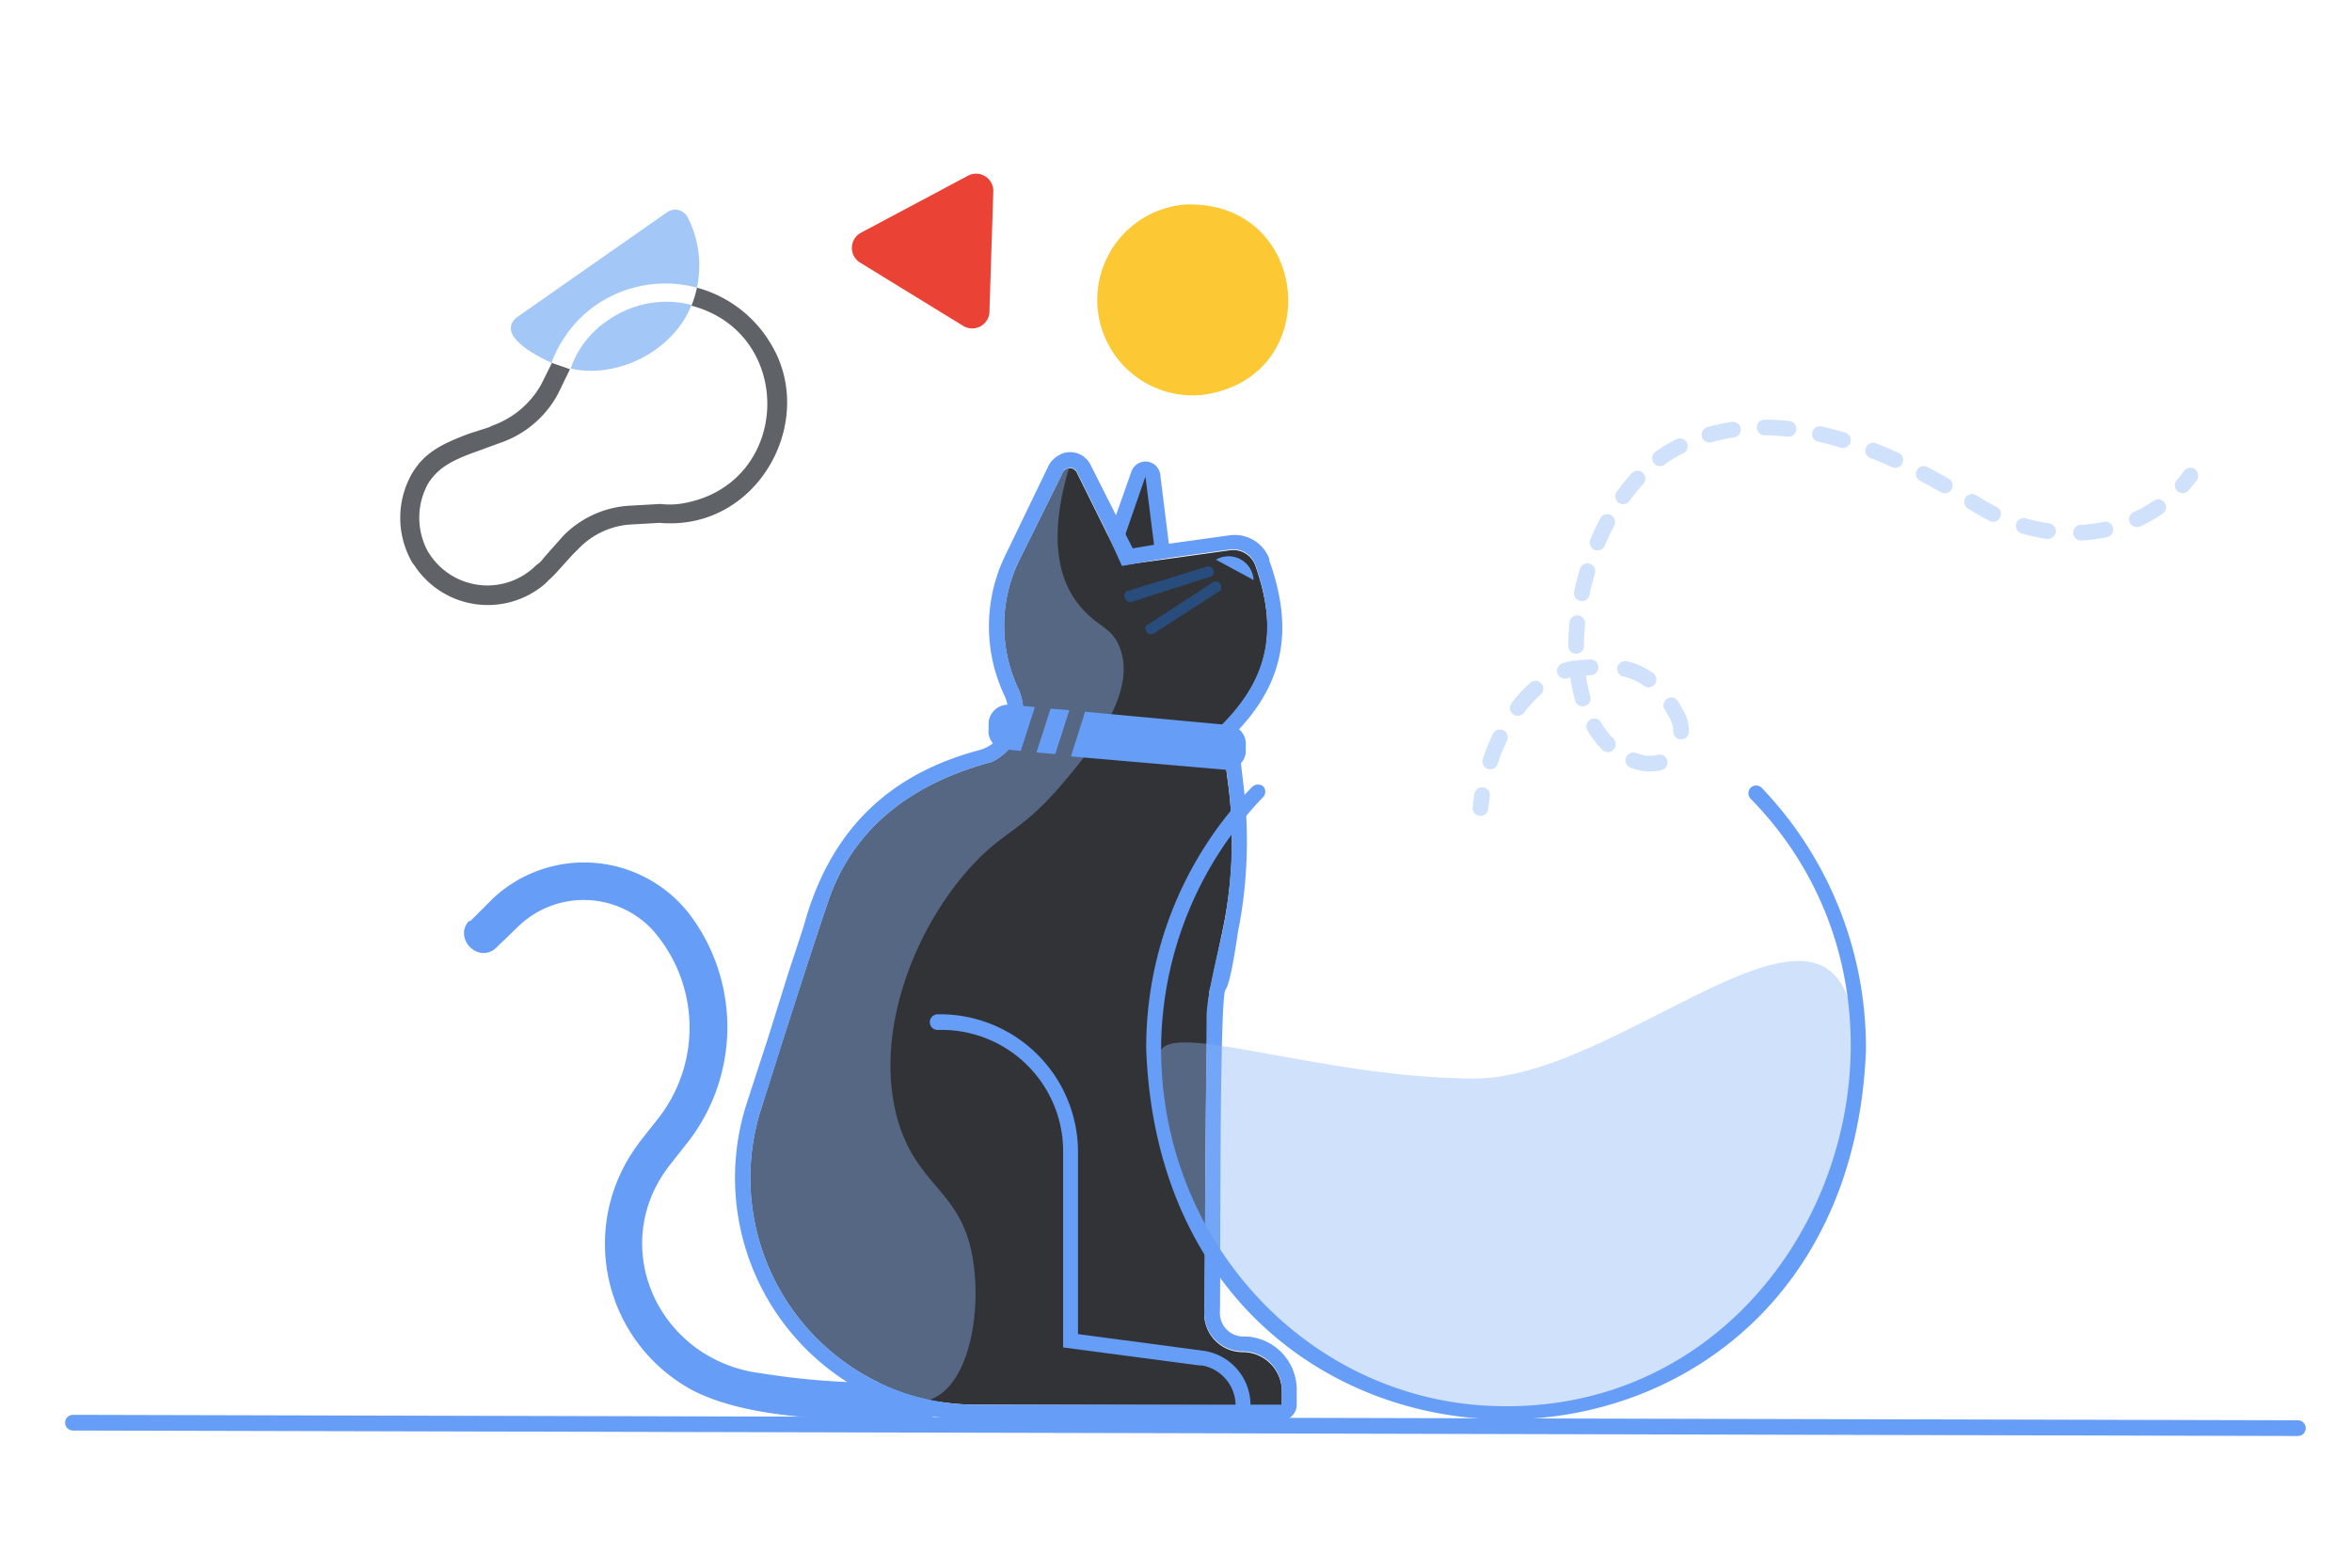 <svg width="300" height="200" viewBox="0 0 300 200" fill="none" xmlns="http://www.w3.org/2000/svg"><path d="m9.3 181.5 283.8.7" stroke="#669DF6" stroke-width="2" stroke-linecap="round"/><path d="M62.8 114.7a16.992 16.992 0 0 1 19.826-2.6A17.01 17.01 0 0 1 88 116.7a23.901 23.901 0 0 1-.1 28.8l-2.6 3.3c-7.9 10.4-1.2 24.8 11.8 26.4a94.75 94.75 0 0 0 14.1 1.2h6.3a2.499 2.499 0 0 1 2.5 2.4 2.39 2.39 0 0 1-.703 1.697 2.39 2.39 0 0 1-1.697.703h-4.1c-3.5 0-7.1-.1-10.6-.4-6.4-.5-11.2-1.7-14.5-3.4a21.201 21.201 0 0 1-7.1-31.3l.2-.3 2.6-3.3a18.8 18.8 0 0 0-.9-23.9 12 12 0 0 0-17.1-.4l-2.8 2.7c-2.2 2.1-5.5-1.1-3.5-3.4h.2l2.8-2.8z" fill="#669DF6"/><path d="M163.5 177.5v1.8l-38.9-.1a28.702 28.702 0 0 1-8.7-1.3 29.002 29.002 0 0 1-18.8-36.5c3.6-11.4 6.4-20.1 8.4-26 3.1-9.6 10.6-15.4 21-18.2a7.101 7.101 0 0 0 3.4-9.3 18.908 18.908 0 0 1 .1-16.4l5.6-11.3a1.002 1.002 0 0 1 1.7 0l5.9 11.9 13.7-1.9a3 3 0 0 1 3.2 1.9c2.9 8.2 1.9 14.3-4.4 20.6l1 7.7a54.797 54.797 0 0 1-.8 18.5l-1.5 7.1c-.537.269-.624 18.009-.683 30.227-.029 5.967-.051 10.617-.117 11.273a4.91 4.91 0 0 0 1.399 3.53 4.926 4.926 0 0 0 1.602 1.088 4.916 4.916 0 0 0 1.899.382c1.326 0 2.598.527 3.536 1.464a5.004 5.004 0 0 1 1.464 3.536z" fill="#323336"/><path d="m146.193 59.755-3.541 8.247 1.235 3.212 4.283-1.07-1.977-10.39z" fill="#323336"/><path fill-rule="evenodd" clip-rule="evenodd" d="M135.7 59.6a.337.337 0 0 1 .45-.15.335.335 0 0 1 .15.45c-2.3 7.8-1.6 13.2.9 16.7s4.6 3.1 5.7 6.2c2.1 5.9-4.1 13.3-7.4 17.2-5.2 6.1-7.3 5.9-11.4 10.3-7.3 7.8-12.9 21.5-9.5 32.9 2.6 8.4 8.1 8.7 9.5 17.5 1.1 6.8-.5 15.9-5.3 17.8-4.8 1.9-16.3-6.6-20.7-15.4a34.199 34.199 0 0 1-3.1-18.8c.5-6 2-5.2 7.6-21.9 2.8-8.3 3.5-11.6 6.5-14.9a49.113 49.113 0 0 1 9.9-8c5.3-2.7 8.2-2.3 9.8-5 4.1-7.9-10.2-14 6.9-34.9z" fill="#8AB4F8" fill-opacity=".4"/><path d="M135.2 58a3.5 3.5 0 0 0-1.4 1.3l-5.5 11.4a20.696 20.696 0 0 0-.2 18 5.003 5.003 0 0 1-3.2 7c-12.4 3.3-19.3 11.1-22.4 22.5l-2 6.1-2.5 8-2.8 8.6a30.901 30.901 0 0 0 20.1 38.8c3 .992 6.14 1.498 9.3 1.5h38.9a2.002 2.002 0 0 0 1.9-1.9v-1.9a6.799 6.799 0 0 0-6.6-6.9 2.994 2.994 0 0 1-2.216-.77 2.999 2.999 0 0 1-.984-2.13v-.2c.1-2.2-.1-40 .7-41.1.8-1.1 1.6-7.7 1.7-7.9a59.11 59.11 0 0 0 .6-18.3l-.8-6.8c6.2-6.5 7.1-13.4 4.1-21.8v-.2a4.7 4.7 0 0 0-5.1-3L144.5 70l-5.4-10.7a2.902 2.902 0 0 0-3.7-1.4l-.2.1zm.8 1.8a1 1 0 0 1 1.3.3l5.9 11.9 13.7-1.9a3 3 0 0 1 3.2 1.9c2.9 8.2 1.8 14.5-4.4 20.6l1 7.7c.702 5.896.5 11.865-.6 17.7-.6 3-2.1 8.6-2.2 11.5v.6l-.3 37.4a4.9 4.9 0 0 0 4.7 4.9h.2a5 5 0 0 1 5 4.8v2h-38.9a28.702 28.702 0 0 1-8.7-1.3 29.002 29.002 0 0 1-18.8-36.5c2.6-8.1 5.7-18 8.4-26 3.1-9.6 10.6-15.4 21-18.2a7.102 7.102 0 0 0 3.4-9.3 18.999 18.999 0 0 1-.1-16l.2-.4 5.6-11.3c.1-.2.2-.4.4-.4z" fill="#669DF6"/><path d="m144.3 60.2-2.9 8.2 1.7 3.8 6.2-1.1-1.3-10.5a1.903 1.903 0 0 0-1.687-1.707A1.9 1.9 0 0 0 144.3 60.2zm-.8 8.1 2.6-7.5 1.1 8.7-3 .5-.7-1.7z" fill="#669DF6"/><path fill-rule="evenodd" clip-rule="evenodd" d="m138.4 90.8 18.3 1.7a2.402 2.402 0 0 1 2.2 2.6v.9a2.502 2.502 0 0 1-2.5 2.2h-.1l-19.7-1.7 1.8-5.7zm-4.4-.4 2.4.2-1.8 5.6-2.4-.2 1.8-5.6zm-5.4-.5h.2l3.2.3-1.8 5.6-2-.2a2.294 2.294 0 0 1-1.61-.848A2.304 2.304 0 0 1 126.1 93v-.9a2.502 2.502 0 0 1 2.5-2.2zm26.5-18.5 4.8 2.6a3.208 3.208 0 0 0-1.671-2.645 3.204 3.204 0 0 0-3.129.045z" fill="#669DF6"/><path d="M153.9 72.3c.8-.3 1.3 1 .5 1.3h-.1l-10 3.2a.797.797 0 0 1-.81-.481.804.804 0 0 1 .21-.919h.1l10.1-3.1zm.8 2c.7-.5 1.5.6.8 1.2h-.1l-8.2 5.3c-.7.5-1.5-.6-.9-1.1h.1l8.3-5.4z" fill="#1A73E8" fill-opacity=".4"/><path d="M119.6 129.4a17.591 17.591 0 0 1 12.534 4.942A17.615 17.615 0 0 1 137.5 146.7v23.5l15.8 2.1a6.997 6.997 0 0 1 6.2 6.8.993.993 0 0 1-.212.84 1.002 1.002 0 0 1-.788.36.893.893 0 0 1-.9-1 5.199 5.199 0 0 0-4.3-5.1h-.3l-17.4-2.3v-25.4a15.502 15.502 0 0 0-16-15.1.997.997 0 0 1-1-1 1 1 0 0 1 1-1z" fill="#669DF6"/><path fill-rule="evenodd" clip-rule="evenodd" d="M147.9 134.7c2.2 60.7 86.3 60.9 88.8.3.1-29.4-28.8 2.7-48.8 2.6-20-.1-40-8-40-2.9z" fill="#8AB4F8" fill-opacity=".4"/><path d="M223.3 100.5a1 1 0 0 1 1.4 0 47.902 47.902 0 0 1 13.3 33.6c-2.6 62.8-89.5 62.6-91.8-.3a47.598 47.598 0 0 1 13.5-33.4 1.098 1.098 0 0 1 1.4-.1 1 1 0 0 1 0 1.4 46.602 46.602 0 0 0-13 32.1c0 25.2 19.6 45.6 43.9 45.6 39.3.2 58.6-49.6 31.3-77.5a1 1 0 0 1 0-1.4z" fill="#669DF6"/><path fill-rule="evenodd" clip-rule="evenodd" d="M279.974 59.863a1 1 0 0 1 .223 1.397c-.33.456-.677.891-1.039 1.306a1 1 0 0 1-1.507-1.315c.323-.37.632-.758.927-1.165a1 1 0 0 1 1.396-.223zm-50.855-5.045a1 1 0 0 1-1.101.888 29.39 29.39 0 0 0-2.942-.172 1 1 0 1 1 .014-2 31.26 31.26 0 0 1 3.142.183 1 1 0 0 1 .887 1.101zm2.038.345a1 1 0 0 1 1.194-.757 43.72 43.72 0 0 1 3.018.794 1 1 0 0 1-.576 1.915 41.782 41.782 0 0 0-2.879-.757 1 1 0 0 1-.757-1.195zm-9.136-.498a1 1 0 0 1-.841 1.137 22.36 22.36 0 0 0-2.85.616 1 1 0 1 1-.55-1.923 24.324 24.324 0 0 1 3.104-.671 1 1 0 0 1 1.137.84zm15.967 2.458a1 1 0 0 1 1.295-.567 59.43 59.43 0 0 1 2.857 1.206 1 1 0 1 1-.823 1.822 58.416 58.416 0 0 0-2.762-1.165 1 1 0 0 1-.567-1.296zm6.507 2.872a1 1 0 0 1 1.35-.42 81.265 81.265 0 0 1 2.708 1.491 1 1 0 0 1-.998 1.734 80.06 80.06 0 0 0-2.64-1.455 1 1 0 0 1-.42-1.35zm-29.33-3.516a.999.999 0 0 1-.449 1.341c-.426.213-.85.442-1.271.689-.382.237-.757.492-1.122.762a1 1 0 0 1-1.189-1.608 18.55 18.55 0 0 1 1.268-.86l.01-.007.01-.006a23.55 23.55 0 0 1 1.402-.76 1 1 0 0 1 1.341.45zm60.934 7.657a1 1 0 0 1-.252 1.392c-.92.638-1.89 1.185-2.897 1.643a1.001 1.001 0 0 1-.828-1.821c.901-.41 1.766-.898 2.585-1.466a1 1 0 0 1 1.392.252zm-25.412-.635a1 1 0 0 1 1.377-.325c.561.346.977.603 1.261.762l.011.006.01.006c.433.257.874.498 1.323.723a1 1 0 0 1-.897 1.788 23.236 23.236 0 0 1-1.436-.785 42.38 42.38 0 0 1-1.323-.799 1 1 0 0 1-.326-1.376zm18.834 3.851a1 1 0 0 1-.777 1.182c-1.078.223-2.175.36-3.28.416a1 1 0 0 1-.1-1.997 19.557 19.557 0 0 0 2.975-.378 1 1 0 0 1 1.182.777zm-59.979-7.031a1 1 0 0 1 .059 1.413 23.253 23.253 0 0 0-1.752 2.159 1 1 0 1 1-1.624-1.167 25.218 25.218 0 0 1 1.904-2.346 1 1 0 0 1 1.413-.06zm47.631 6.498a1 1 0 0 1 1.237-.684c.971.279 1.957.49 2.948.63a1 1 0 1 1-.282 1.98 23.763 23.763 0 0 1-3.218-.688 1 1 0 0 1-.685-1.238zm-51.699-1.104a1 1 0 0 1 .416 1.352 31.145 31.145 0 0 0-1.2 2.542 1 1 0 0 1-1.845-.773c.387-.924.813-1.828 1.278-2.705a1 1 0 0 1 1.351-.416zm-2.717 6.193a1 1 0 0 1 .677 1.241c-.266.906-.496 1.82-.687 2.737a1 1 0 1 1-1.958-.409 37.33 37.33 0 0 1 .726-2.892 1 1 0 0 1 1.242-.677zm-1.476 6.6a1 1 0 0 1 .901 1.091c-.091.95-.139 1.888-.143 2.808a1 1 0 0 1-2-.009 32.59 32.59 0 0 1 .152-2.989 1 1 0 0 1 1.09-.9zm5.023 6.61a1 1 0 0 1 1.194-.758 8.85 8.85 0 0 1 3.373 1.525 1 1 0 0 1-1.185 1.611 6.852 6.852 0 0 0-2.625-1.184 1 1 0 0 1-.757-1.194zm-2.429-.045a1 1 0 0 1-.939 1.058l-.653.042c.131.928.315 1.817.551 2.656a1 1 0 1 1-1.925.542 22.163 22.163 0 0 1-.611-2.957c-.127.033-.254.07-.382.113a1 1 0 1 1-.627-1.9 7.724 7.724 0 0 1 1.861-.378l.248-.018c.477-.034.953-.07 1.42-.097a1 1 0 0 1 1.057.94zm-7.283 2.117a1 1 0 0 1-.082 1.412 16.205 16.205 0 0 0-2.106 2.299 1 1 0 1 1-1.592-1.21 18.183 18.183 0 0 1 2.368-2.583 1 1 0 0 1 1.412.082zm16.063 1.949a1 1 0 0 1 1.377.32c.291.468.577.973.858 1.517.343.665.528 1.495.541 2.333a1 1 0 0 1-2 .03c-.009-.586-.141-1.102-.319-1.445a19.579 19.579 0 0 0-.778-1.378 1 1 0 0 1 .321-1.377zm-9.813 2.662a1 1 0 0 1 1.367.363 9.89 9.89 0 0 0 1.595 2.089 1 1 0 0 1-1.405 1.423 11.892 11.892 0 0 1-1.92-2.508 1 1 0 0 1 .363-1.367zm-11.092 1.367a1 1 0 0 1 .467 1.335 24.548 24.548 0 0 0-1.187 2.954 1 1 0 0 1-1.9-.625 26.433 26.433 0 0 1 1.285-3.197 1 1 0 0 1 1.335-.467zm20.909 3.856a1 1 0 0 1-.719 1.218c-.681.175-1.446.224-2.293.137l-.04-.004-.039-.007c-.54-.1-1.06-.239-1.557-.415a1 1 0 1 1 .668-1.885c.384.136.787.245 1.211.325.633.061 1.143.017 1.552-.088a1 1 0 0 1 1.217.72zm-23.458 3.428a.999.999 0 0 1 .831 1.144c-.082.52-.151 1.05-.205 1.589a1 1 0 1 1-1.99-.199 30.54 30.54 0 0 1 .22-1.703 1 1 0 0 1 1.144-.831z" fill="#8AB4F8" fill-opacity=".4"/><path fill-rule="evenodd" clip-rule="evenodd" d="M140 39.3a12.198 12.198 0 0 1 11.1-13.2c16.2-.7 18.2 22.3 2.1 24.3A12.202 12.202 0 0 1 140 39.3z" fill="#FCC934"/><path fill-rule="evenodd" clip-rule="evenodd" d="m123.5 22.4-13.7 7.3a2.199 2.199 0 0 0-.878 2.975c.183.338.451.623.778.825l13.2 8.1a2.2 2.2 0 0 0 3.3-1.7l.5-15.6a2.201 2.201 0 0 0-3.2-1.9z" fill="#EA4335"/><path d="M98.4 44a15.7 15.7 0 0 0-9.5-7.3 15.508 15.508 0 0 1-.7 2.3c13.3 3.5 12.8 22.7-1 25.2a9.8 9.8 0 0 1-2.9.1h-.2l-3.5.2a12.9 12.9 0 0 0-8.7 3.8l-.8.9-1.6 1.8-.4.5-.3.3-.4.3a8.799 8.799 0 0 1-13.6-1.4l-.2-.3a9.001 9.001 0 0 1 0-8.7c1.2-1.9 2.8-2.9 6.2-4.1l3-1.1a13.2 13.2 0 0 0 7.4-6.3l1.5-3.1-2.3-.8-1.4 2.8a11.6 11.6 0 0 1-6.2 5.2l-.4.2-2.5.8c-3.8 1.4-5.9 2.6-7.4 5.2a11.4 11.4 0 0 0 .1 11.3l.3.4a11.2 11.2 0 0 0 16.6 2.3l.5-.5c.391-.341.759-.709 1.1-1.1l1.9-2.1.8-.8a10.1 10.1 0 0 1 6.9-3.1l3.5-.2h-.1c1.2.112 2.409.079 3.6-.1 10.2-1.5 16-13.7 10.7-22.6z" fill="#5F6368"/><path d="M77.8 40.7a12.1 12.1 0 0 0-5 6.3h-.1c6 1.4 13.2-2.2 15.5-8.1a12.9 12.9 0 0 0-10.4 1.8z" fill="#1A73E8" fill-opacity=".4"/><path d="M72.1 42.9a14.999 14.999 0 0 1 4.4-4.3 15.6 15.6 0 0 1 12.4-1.9 13.5 13.5 0 0 0-1.2-9 1.8 1.8 0 0 0-2.5-.7L65.9 40.5c-2.7 2.3 2.7 5 4.5 5.8v-.2a15.904 15.904 0 0 1 1.7-3.2z" fill="#1A73E8" fill-opacity=".4"/></svg>
